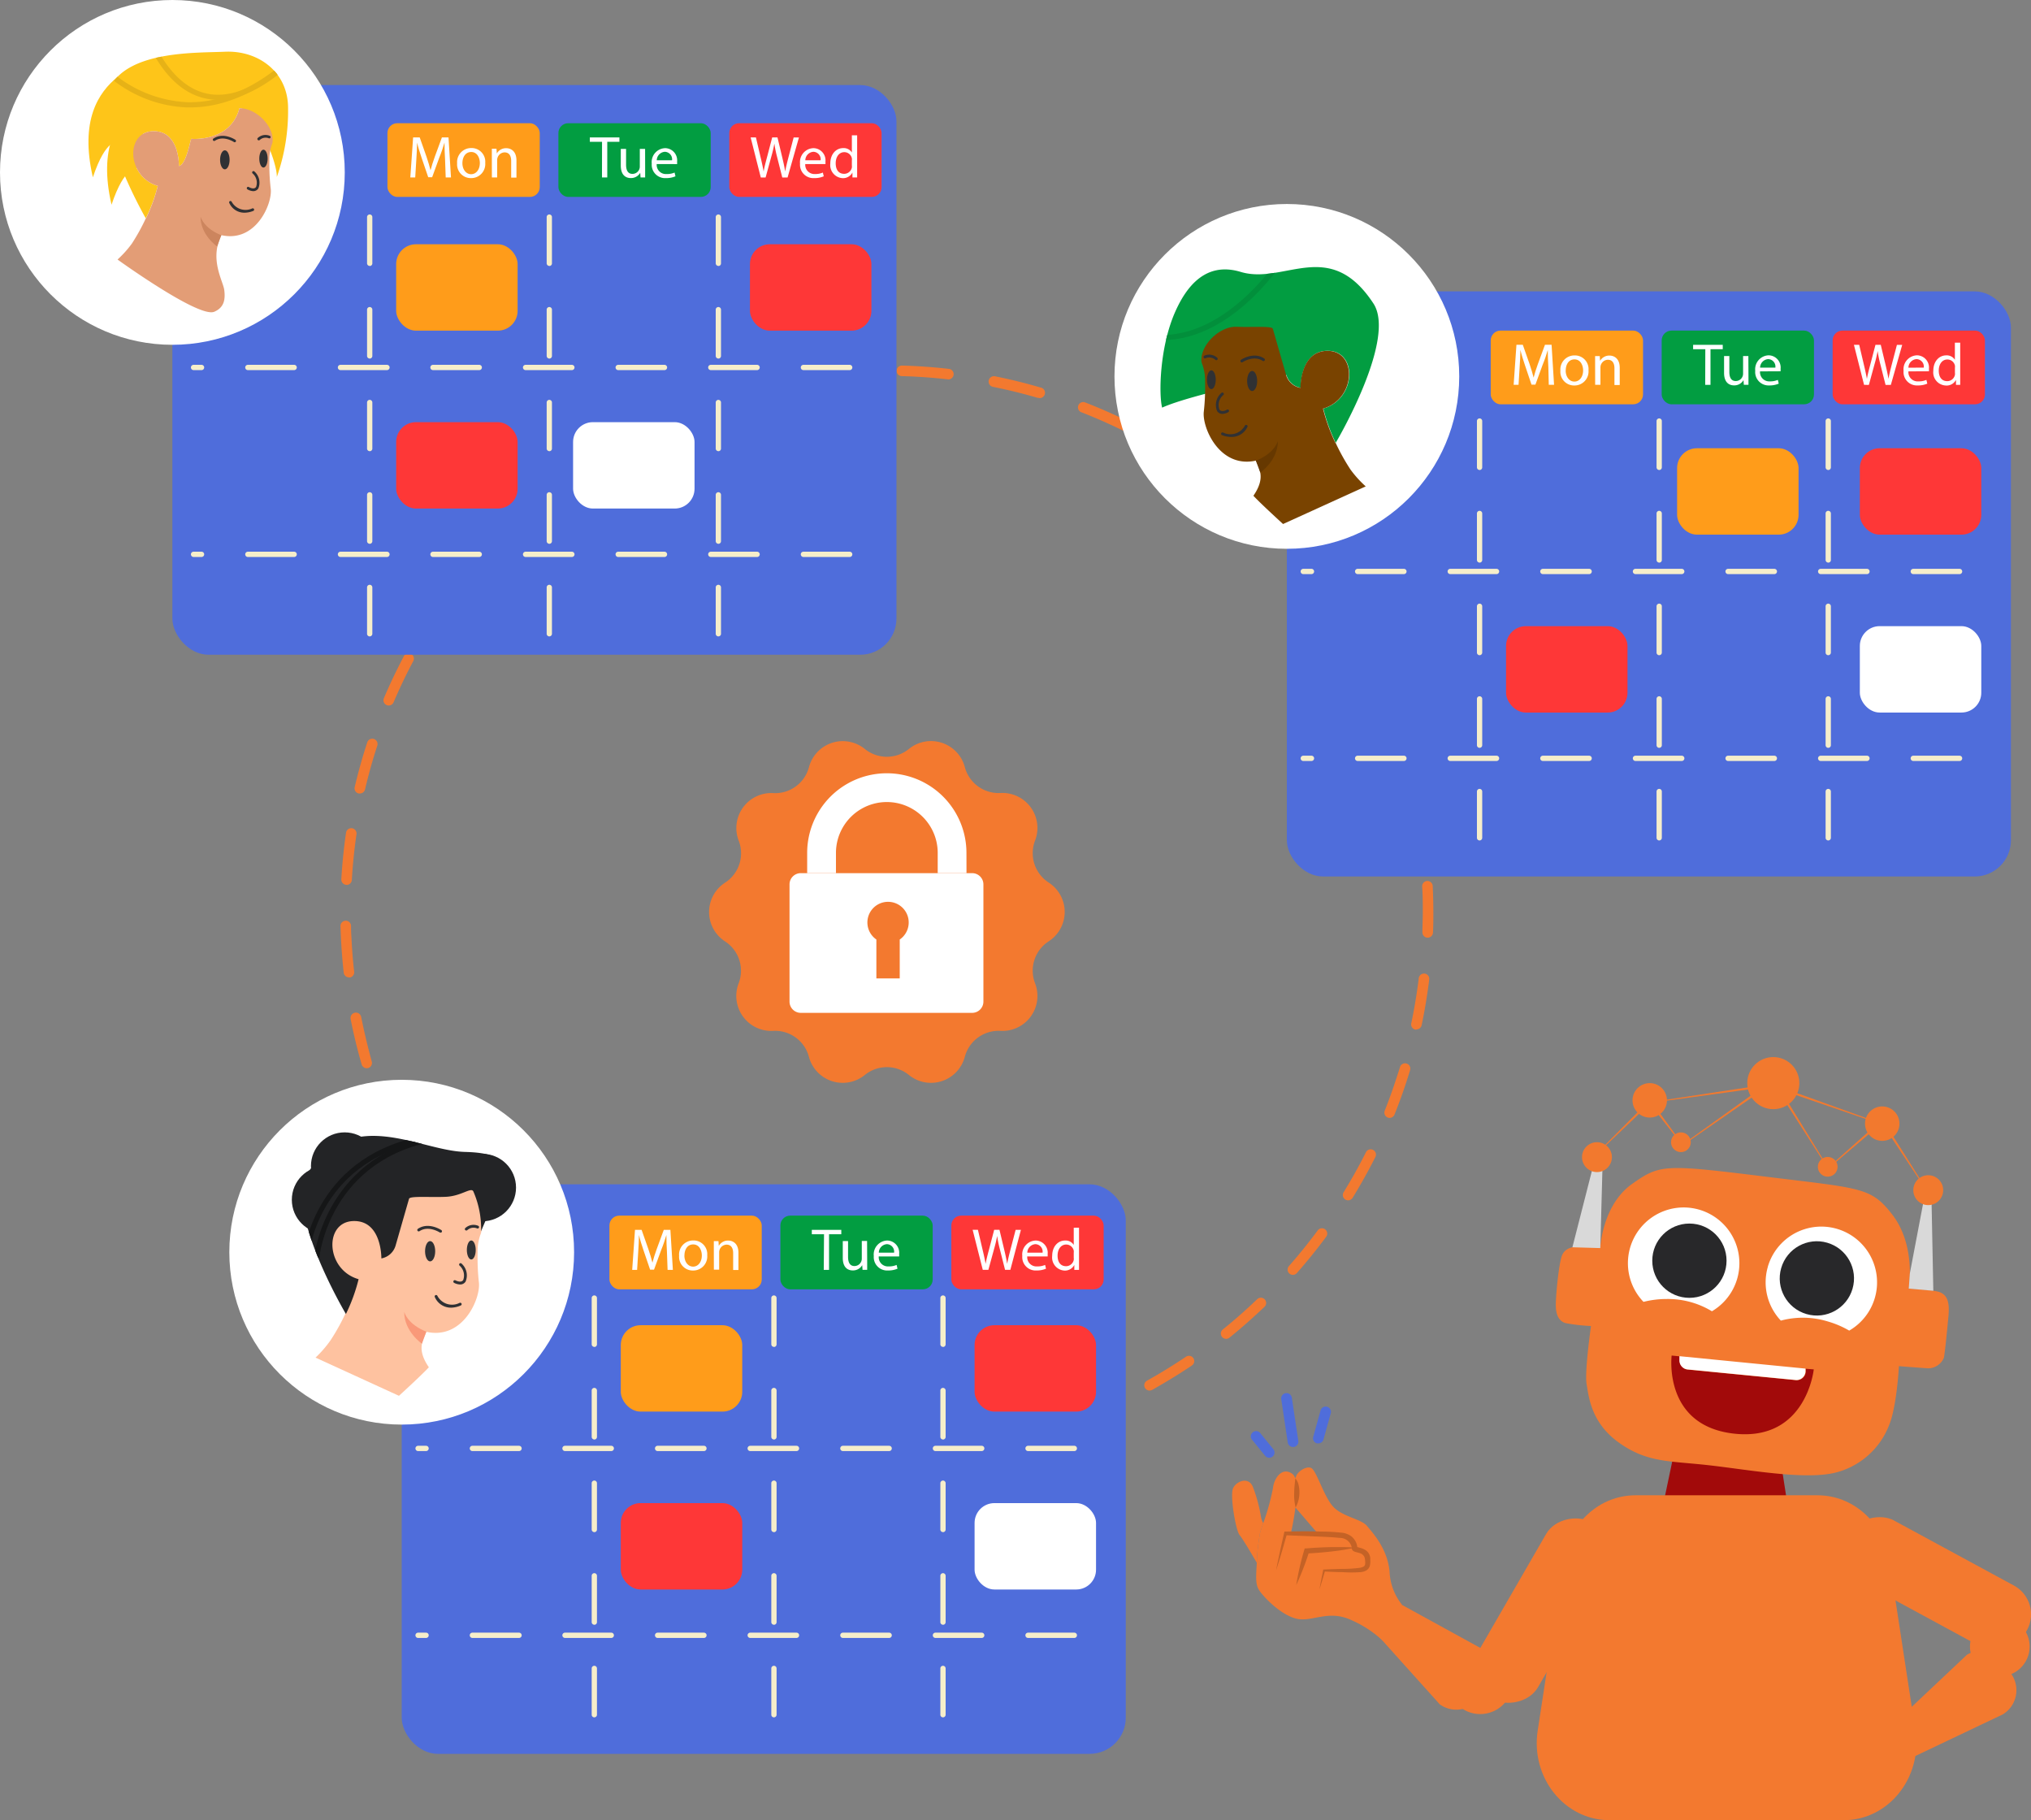 <svg xmlns="http://www.w3.org/2000/svg" xmlns:xlink="http://www.w3.org/1999/xlink" viewBox="0 0 384.45 344.51"><rect x="0" y="0" width="384.45" height="344.51" fill="#808080" stroke="none"/><defs><style>.cls-1{fill:none;}.cls-2{fill:#f3792f;}.cls-3{fill:#4f6ddb;}.cls-4{fill:#fff;}.cls-5{fill:#c46226;}.cls-6{fill:#ff9c1a;}.cls-7{fill:#029d41;}.cls-8{fill:#fe3737;}.cls-9{fill:#794300;}.cls-10{fill:#303134;}.cls-11{fill:#663800;}.cls-12{fill:#f6eeca;}.cls-13{fill:#232426;}.cls-14{fill:#fec519;}.cls-15{fill:#e39d76;}.cls-16{fill:#cc855e;}.cls-17{fill:#fec2a0;}.cls-18{fill:#f99979;}.cls-19{clip-path:url(#clip-path);}.cls-20{fill:#e6b217;}.cls-21{clip-path:url(#clip-path-2);}.cls-22{fill:#028f3b;}.cls-23{clip-path:url(#clip-path-3);}.cls-24{fill:#151617;}.cls-25{fill:#a20a0a;}.cls-26{fill:#d9d9d9;}.cls-27{fill:#f2792e;}.cls-28{fill:#28282a;}</style><clipPath id="clip-path" transform="translate(-22.75 -23.82)"><path class="cls-1" d="M65.31,33.61c-5.36.24-18-.22-21.68,6.59-3.58,6.56,6,23.69,6.7,24.92l0,.07A31.16,31.16,0,0,0,52.62,59c-5.84-1.69-6.18-10.11-1-10.34,4.94-.21,5,6,5,6.59v0c1.23-.21,2-4,2.31-5.16,0,0,7.41.74,9.14-5.77,2.91-.11,7.18,10,7.08,13a37.52,37.52,0,0,0,2.13-13C77.31,37.43,71.62,33.32,65.31,33.61Z"/></clipPath><clipPath id="clip-path-2" transform="translate(-22.75 -23.82)"><path class="cls-1" d="M275.61,107.6h0l0,.08a32.93,32.93,0,0,1-2.37-6.53c6.18-1.79,6.53-10.69,1.07-10.93-5.24-.23-5.35,6.41-5.35,7v0a3.44,3.44,0,0,1-2.71-2.44s-18,3.69-23.52,6.19c-.64-2.46-.51-11.44,2.5-18.19s7.19-9.06,12.36-7.5c8.3,2.51,16.82-6.71,25.15,6C287,87.85,276.45,106.17,275.61,107.6Z"/></clipPath><clipPath id="clip-path-3" transform="translate(-22.75 -23.82)"><path class="cls-1" d="M81,245.84c8.41-12.8,21-4.27,29.7-4,3.81.1,8.24.68,7.24,4.36-1.18,4.37-3.32,8.56-4.12,10.66a17.75,17.75,0,0,0-1.43-7.45c-.36-1.08-2.18.8-5.28.93s-6.82-.21-6.94.39l-2.53,8.81A3.46,3.46,0,0,1,94.94,262h0s.12-7.31-5.39-7.07-5.15,9.23,1.08,11a33.07,33.07,0,0,1-2.4,6.59S76.5,252.76,81,245.84Z"/></clipPath></defs><title>Schedules your 1-to-1 and group meetings_light_mode</title><g id="Слой_1" data-name="Слой 1"><path class="cls-2" d="M190.54,299.87H190a1,1,0,0,1,0-2h.53c1.63,0,3.29,0,4.94-.12q1.61-.08,3.21-.2a1,1,0,0,1,1.08.92,1,1,0,0,1-.92,1.08q-1.63.13-3.27.21C193.9,299.83,192.2,299.87,190.54,299.87Zm-9.28-.42h-.09c-2.93-.27-5.88-.66-8.77-1.17a1,1,0,1,1,.35-2c2.83.5,5.72.89,8.59,1.15a1,1,0,0,1-.09,2Zm26.19-1a1,1,0,0,1-.16-2c2.84-.47,5.7-1.07,8.49-1.78a1,1,0,1,1,.49,1.94c-2.84.72-5.76,1.33-8.66,1.81ZM164,296.39a1,1,0,0,1-.26,0c-2.83-.76-5.67-1.66-8.44-2.66a1,1,0,1,1,.68-1.88c2.71,1,5.5,1.86,8.28,2.61a1,1,0,0,1-.26,2Zm60.38-2.22a1,1,0,0,1-.33-1.94c2.72-.95,5.43-2,8.06-3.21a1,1,0,1,1,.82,1.82c-2.68,1.2-5.44,2.3-8.22,3.27A1,1,0,0,1,224.42,294.17Zm-76.83-3.75a1,1,0,0,1-.42-.09c-2.66-1.24-5.31-2.6-7.86-4.06a1,1,0,1,1,1-1.74c2.5,1.43,5.09,2.77,7.71,4a1,1,0,0,1-.42,1.91Zm92.8-3.41a1,1,0,0,1-.49-1.87c2.51-1.4,5-2.93,7.39-4.54a1,1,0,0,1,1.12,1.66c-2.44,1.64-5,3.2-7.54,4.63A1,1,0,0,1,240.38,287Zm-108-5.29a1,1,0,0,1-.57-.18c-2.42-1.67-4.79-3.47-7.05-5.34a1,1,0,0,1,1.27-1.54c2.22,1.83,4.55,3.59,6.92,5.23a1,1,0,0,1-.57,1.82Zm122.5-4.5a1,1,0,0,1-.63-1.78c2.25-1.81,4.44-3.74,6.51-5.73a1,1,0,0,1,1.38,1.45c-2.12,2-4.35,4-6.64,5.84A1,1,0,0,1,254.89,277.22Zm-136-6.65a1,1,0,0,1-.7-.29c-2.09-2.05-4.13-4.22-6-6.45a1,1,0,0,1,1.52-1.3c1.88,2.19,3.88,4.32,5.93,6.33a1,1,0,0,1-.7,1.71Zm148.63-5.46a1,1,0,0,1-.75-1.66c1.91-2.17,3.74-4.44,5.45-6.75a1,1,0,1,1,1.61,1.19c-1.74,2.36-3.61,4.67-5.56,6.88A1,1,0,0,1,267.52,265.11Zm-160-7.81a1,1,0,0,1-.81-.42c-1.72-2.38-3.36-4.87-4.86-7.38a1,1,0,1,1,1.71-1c1.48,2.47,3.08,4.91,4.77,7.24a1,1,0,0,1-.81,1.58ZM277.93,251a1,1,0,0,1-.85-1.52c1.51-2.46,2.94-5,4.23-7.58a1,1,0,0,1,1.79.9c-1.32,2.62-2.77,5.21-4.31,7.73A1,1,0,0,1,277.93,251ZM98.5,242.29a1,1,0,0,1-.9-.56c-1.29-2.64-2.48-5.37-3.53-8.1a1,1,0,1,1,1.87-.72c1,2.68,2.2,5.36,3.46,7.95a1,1,0,0,1-.9,1.44Zm187.3-6.89a1,1,0,0,1-.37-.07,1,1,0,0,1-.56-1.3c1.07-2.67,2-5.43,2.87-8.19a1,1,0,1,1,1.91.58c-.85,2.82-1.84,5.62-2.93,8.35A1,1,0,0,1,285.8,235.4ZM92.21,226a1,1,0,0,1-1-.72c-.82-2.82-1.52-5.71-2.09-8.59a1,1,0,1,1,2-.39c.56,2.82,1.25,5.66,2,8.43a1,1,0,0,1-.68,1.24A1,1,0,0,1,92.21,226Zm198.66-7.31-.21,0a1,1,0,0,1-.77-1.18c.59-2.82,1.07-5.7,1.42-8.55a1,1,0,0,1,1.11-.87,1,1,0,0,1,.87,1.11c-.36,2.91-.84,5.85-1.45,8.72A1,1,0,0,1,290.87,218.65ZM88.81,208.8a1,1,0,0,1-1-.89c-.24-2.17-.41-4.37-.52-6.54q-.05-1.15-.09-2.29a1,1,0,0,1,1-1,1,1,0,0,1,1,1q0,1.12.08,2.25c.1,2.13.27,4.28.51,6.41a1,1,0,0,1-.88,1.1ZM293,201.29h0a1,1,0,0,1-1-1c0-1.25.07-2.5.07-3.74,0-1.63,0-3.29-.12-4.94a1,1,0,0,1,2-.1c.08,1.68.12,3.37.12,5,0,1.26,0,2.54-.07,3.81A1,1,0,0,1,293,201.29Zm-204.65-10H88.3a1,1,0,0,1-.94-1.06c.17-2.94.47-5.9.89-8.8a1,1,0,0,1,1.13-.85,1,1,0,0,1,.85,1.13c-.41,2.84-.71,5.75-.88,8.63A1,1,0,0,1,88.36,191.31Zm204.31-3a1,1,0,0,1-1-.91c-.25-2.87-.63-5.76-1.13-8.6a1,1,0,0,1,2-.35c.51,2.89.89,5.84,1.15,8.77a1,1,0,0,1-.91,1.08ZM90.87,174l-.23,0a1,1,0,0,1-.75-1.2c.67-2.85,1.47-5.72,2.39-8.51a1,1,0,0,1,1.9.62c-.9,2.74-1.68,5.55-2.34,8.35A1,1,0,0,1,90.87,174Zm198.77-2.92a1,1,0,0,1-1-.74c-.74-2.78-1.6-5.57-2.58-8.28a1,1,0,0,1,1.88-.68c1,2.77,1.88,5.61,2.63,8.44a1,1,0,0,1-.71,1.22A1,1,0,0,1,289.64,171.07ZM96.32,157.35A1,1,0,0,1,95.4,156c1.15-2.71,2.43-5.39,3.81-8a1,1,0,1,1,1.77.94c-1.35,2.54-2.61,5.18-3.74,7.83A1,1,0,0,1,96.32,157.35Zm187.41-2.75a1,1,0,0,1-.91-.58c-1.21-2.62-2.54-5.21-4-7.71a1,1,0,0,1,1.74-1c1.45,2.55,2.81,5.2,4,7.87a1,1,0,0,1-.91,1.42Zm-179.2-12.71a1,1,0,0,1-.84-1.54c1.59-2.46,3.31-4.89,5.11-7.22a1,1,0,1,1,1.58,1.22c-1.76,2.28-3.45,4.66-5,7.08A1,1,0,0,1,104.53,141.89Zm170.54-2.49a1,1,0,0,1-.83-.43c-1.63-2.37-3.38-4.7-5.22-6.93a1,1,0,1,1,1.54-1.27c1.87,2.27,3.66,4.65,5.32,7.06a1,1,0,0,1-.82,1.57ZM115.24,128.05a1,1,0,0,1-.74-1.68c2-2.16,4.1-4.26,6.26-6.25a1,1,0,0,1,1.35,1.47c-2.12,1.94-4.19,4-6.14,6.13A1,1,0,0,1,115.24,128.05ZM264,125.88a1,1,0,0,1-.72-.3c-2-2.06-4.13-4.05-6.32-5.94a1,1,0,0,1,1.31-1.51c2.23,1.92,4.39,4,6.44,6.06a1,1,0,0,1-.72,1.7Zm-135.81-9.66a1,1,0,0,1-.61-1.79c2.32-1.79,4.75-3.5,7.23-5.09a1,1,0,0,1,1.08,1.68c-2.42,1.56-4.81,3.24-7.09,5A1,1,0,0,1,128.14,116.23Zm122.56-1.79a1,1,0,0,1-.59-.19c-2.34-1.69-4.77-3.3-7.23-4.79a1,1,0,0,1,1-1.71c2.51,1.51,5,3.15,7.38,4.88a1,1,0,0,1-.59,1.81Zm-107.84-7.67a1,1,0,0,1-.47-1.88c2.6-1.37,5.29-2.65,8-3.79a1,1,0,1,1,.78,1.84c-2.65,1.12-5.28,2.37-7.83,3.71A1,1,0,0,1,142.86,106.77Zm92.84-1.35a1,1,0,0,1-.44-.1c-2.59-1.27-5.26-2.45-7.94-3.49a1,1,0,0,1,.72-1.86c2.73,1.06,5.46,2.26,8.1,3.56a1,1,0,0,1-.44,1.9ZM159,100a1,1,0,0,1-.31-2c2.79-.91,5.66-1.7,8.52-2.36a1,1,0,0,1,.45,1.95c-2.81.65-5.62,1.43-8.36,2.31A1,1,0,0,1,159,100Zm60.41-.89a1,1,0,0,1-.28,0c-2.75-.81-5.58-1.5-8.42-2.07a1,1,0,0,1,.39-2c2.89.58,5.78,1.29,8.59,2.12a1,1,0,0,1-.28,2ZM176,96a1,1,0,0,1-.14-2c2.89-.41,5.85-.71,8.8-.88a1,1,0,0,1,.12,2c-2.89.17-5.79.46-8.63.86Zm26.21-.39h-.11c-2.86-.32-5.77-.53-8.65-.6a1,1,0,1,1,.05-2c2.94.08,5.91.29,8.82.62a1,1,0,0,1-.11,2Z" transform="translate(-22.75 -23.82)"/><rect class="cls-3" x="32.63" y="16.1" width="137.06" height="107.82" rx="6.85" ry="6.85"/><rect class="cls-3" x="243.59" y="55.15" width="137.06" height="110.74" rx="6.85" ry="6.85"/><rect class="cls-3" x="76.04" y="224.15" width="137.06" height="107.8" rx="6.85" ry="6.85"/><path class="cls-2" d="M194.8,165.57h0A6.62,6.62,0,0,1,205.38,169h0a6.62,6.62,0,0,0,6.76,4.91h0a6.62,6.62,0,0,1,6.54,9h0a6.62,6.62,0,0,0,2.58,7.95h0a6.62,6.62,0,0,1,0,11.12h0a6.62,6.62,0,0,0-2.58,7.95h0a6.62,6.62,0,0,1-6.54,9h0a6.62,6.62,0,0,0-6.76,4.91h0a6.62,6.62,0,0,1-10.58,3.44h0a6.62,6.62,0,0,0-8.35,0h0a6.62,6.62,0,0,1-10.58-3.44h0a6.62,6.62,0,0,0-6.76-4.91h0a6.62,6.62,0,0,1-6.54-9h0A6.62,6.62,0,0,0,160,202h0a6.62,6.62,0,0,1,0-11.12h0a6.62,6.62,0,0,0,2.58-7.95h0a6.62,6.62,0,0,1,6.54-9h0a6.62,6.62,0,0,0,6.76-4.91h0a6.62,6.62,0,0,1,10.58-3.44h0A6.62,6.62,0,0,0,194.8,165.57Z" transform="translate(-22.75 -23.82)"/><path class="cls-4" d="M205.7,189.08h-5.45v-3.83a9.63,9.63,0,0,0-19.26,0v3.83h-5.45v-3.83a15.07,15.07,0,0,1,30.15,0Z" transform="translate(-22.75 -23.82)"/><path class="cls-4" d="M206.77,189.08H174.33a2.13,2.13,0,0,0-2.13,2.13v22.18a2.13,2.13,0,0,0,2.13,2.13h32.44a2.13,2.13,0,0,0,2.13-2.13V191.21A2.13,2.13,0,0,0,206.77,189.08Zm-13.71,12.53V209h-4.42v-7.36a3.91,3.91,0,1,1,4.42,0Z" transform="translate(-22.75 -23.82)"/><path class="cls-2" d="M285.78,321.24c-.4-4.31-3.19-7.31-4.29-8.63s-4.68-1.71-6.44-3.69-3.14-6.88-4.13-7.27-2.53.72-2.81,1.54a1.75,1.75,0,0,1-.2.42,1.64,1.64,0,0,0-.57-.87c-2-1.37-3.47,1-3.63,2.76a45.3,45.3,0,0,1-1.84,6.62h0c-.25.76-.47,1.37-.58,1.69a40.09,40.09,0,0,0-.64,5.79h0c-.19,3.1-.22,4.18.48,5.25s3.82,4.47,6.88,5.3,6.14-1.84,10.71.38a20.93,20.93,0,0,1,5.76,3.81l3.68-6.77A10.74,10.74,0,0,1,285.78,321.24Zm-18.66-7.31s.53-2.28.84-4.79l4.12,4.79Z" transform="translate(-22.75 -23.82)"/><path class="cls-5" d="M268,309.14a9.55,9.55,0,0,1-.27-2.78c0-.91.11-1.76.22-2.74a3,3,0,0,1,.63,1.34,5.83,5.83,0,0,1,.14,1.43A5.93,5.93,0,0,1,268,309.14Z" transform="translate(-22.75 -23.82)"/><path class="cls-5" d="M264.31,321c.22-1.19.48-2.36.73-3.54s.52-2.35.79-3.53l.05-.23h.25c2.3-.06,4.61-.08,6.92,0,1.16,0,2.3.07,3.48.19a3.87,3.87,0,0,1,1.85.59,3,3,0,0,1,1.19,1.64,2.73,2.73,0,0,1,.1.52v.15c0-.05,0-.17-.06-.19s0,0,0,0c.18.07.5.14.79.23a3.29,3.29,0,0,1,.91.43,1.93,1.93,0,0,1,.68.87,2.21,2.21,0,0,1,.14.53c0,.17,0,.3,0,.46a3.21,3.21,0,0,1-.07,1,1.46,1.46,0,0,1-.7.94,2.65,2.65,0,0,1-1,.31,24,24,0,0,1-3.51,0c-1.16,0-2.31-.06-3.46-.12l.19-.14c-.35,1.18-.69,2.36-1.07,3.53.21-1.21.46-2.42.7-3.62l0-.14h.16c1.15-.06,2.29-.09,3.44-.12a24,24,0,0,0,3.38-.21,2.13,2.13,0,0,0,.67-.23.58.58,0,0,0,.29-.42,2.41,2.41,0,0,0,0-.72,2.18,2.18,0,0,0-.14-.7,1.45,1.45,0,0,0-1-.74c-.26-.08-.51-.12-.87-.25a.93.93,0,0,1-.38-.27.74.74,0,0,1-.14-.39v-.07a1.79,1.79,0,0,0-.07-.33,2.28,2.28,0,0,0-2.21-1.53c-1.11-.13-2.26-.17-3.4-.23l-6.88-.28.3-.23c-.34,1.16-.66,2.32-1,3.46S264.7,319.83,264.31,321Z" transform="translate(-22.75 -23.82)"/><path class="cls-5" d="M268.11,323.83a52.71,52.71,0,0,1,1.52-6.64l.09-.31.34,0c1.51-.13,3-.2,4.55-.24.76,0,1.52,0,2.28,0s1.52,0,2.29.12c-.75.17-1.5.29-2.25.42s-1.51.21-2.26.3c-1.51.16-3,.3-4.54.36l.43-.34A52.72,52.72,0,0,1,268.11,323.83Z" transform="translate(-22.75 -23.82)"/><path class="cls-2" d="M261.87,312.12h0c-.25.76-.47,1.37-.58,1.69a40.09,40.09,0,0,0-.64,5.79c-1.12-1.93-2.76-4.67-3.26-5.25-.71-.83-1.85-7.45-1.24-8.83s2.92-2.26,3.74-.33a28.68,28.68,0,0,1,1.56,5.75A3.71,3.71,0,0,0,261.87,312.12Z" transform="translate(-22.75 -23.82)"/></g><g id="Слой_2" data-name="Слой 2"><rect class="cls-6" x="73.34" y="23.32" width="28.83" height="13.95" rx="1.86" ry="1.86"/><path class="cls-4" d="M107,54.08c-.06-1.06-.12-2.33-.11-3.27h0c-.26.89-.57,1.83-1,2.88l-1.34,3.68h-.74l-1.23-3.61c-.36-1.07-.66-2-.88-2.95h0c0,.95-.08,2.22-.15,3.35l-.2,3.25h-.93l.53-7.58h1.25l1.29,3.67c.31.93.57,1.77.76,2.55h0c.19-.76.46-1.6.8-2.55l1.35-3.67h1.25l.47,7.58h-1Z" transform="translate(-22.75 -23.82)"/><path class="cls-4" d="M114.6,54.64a2.66,2.66,0,0,1-2.71,2.89,2.59,2.59,0,0,1-2.61-2.8,2.66,2.66,0,0,1,2.7-2.89A2.58,2.58,0,0,1,114.6,54.64Zm-4.32.06c0,1.19.69,2.09,1.65,2.09s1.65-.89,1.65-2.11c0-.92-.46-2.09-1.63-2.09S110.28,53.67,110.28,54.7Z" transform="translate(-22.75 -23.82)"/><path class="cls-4" d="M115.85,53.44c0-.56,0-1,0-1.47h.88l.06.9h0a2,2,0,0,1,1.8-1c.75,0,1.92.45,1.92,2.32v3.25h-1V54.27c0-.88-.33-1.61-1.26-1.61a1.45,1.45,0,0,0-1.39,1.47v3.27h-1Z" transform="translate(-22.75 -23.82)"/><rect class="cls-7" x="105.7" y="23.32" width="28.83" height="13.95" rx="1.86" ry="1.86"/><path class="cls-4" d="M136.71,50.66h-2.31v-.83H140v.83H137.7v6.75h-1Z" transform="translate(-22.75 -23.82)"/><path class="cls-4" d="M144.87,55.93c0,.56,0,1.06,0,1.48H144l-.06-.89h0a2,2,0,0,1-1.8,1c-.85,0-1.88-.47-1.88-2.38V52h1v3c0,1,.32,1.73,1.21,1.73a1.39,1.39,0,0,0,1.39-1.41V52h1Z" transform="translate(-22.75 -23.82)"/><path class="cls-4" d="M147.06,54.87a1.74,1.74,0,0,0,1.87,1.89,3.58,3.58,0,0,0,1.51-.28l.17.71a4.41,4.41,0,0,1-1.81.34,2.53,2.53,0,0,1-2.68-2.74,2.64,2.64,0,0,1,2.55-2.93,2.31,2.31,0,0,1,2.25,2.56,3.6,3.6,0,0,1,0,.46Zm2.9-.71a1.41,1.41,0,0,0-1.37-1.61,1.64,1.64,0,0,0-1.52,1.61Z" transform="translate(-22.75 -23.82)"/><rect class="cls-8" x="138.05" y="23.32" width="28.83" height="13.95" rx="1.86" ry="1.86"/><path class="cls-4" d="M166.76,57.41l-1.92-7.58h1l.9,3.83c.23.95.43,1.89.56,2.62h0c.12-.75.36-1.65.62-2.63l1-3.82h1l.92,3.85c.21.9.42,1.8.53,2.6h0c.16-.83.37-1.68.61-2.62l1-3.82h1l-2.15,7.58h-1l-1-3.95a22.86,22.86,0,0,1-.5-2.47h0a23.65,23.65,0,0,1-.58,2.47l-1.08,3.95Z" transform="translate(-22.75 -23.82)"/><path class="cls-4" d="M175.18,54.87A1.74,1.74,0,0,0,177,56.76a3.58,3.58,0,0,0,1.51-.28l.17.71a4.41,4.41,0,0,1-1.81.34,2.53,2.53,0,0,1-2.68-2.74,2.64,2.64,0,0,1,2.55-2.93A2.31,2.31,0,0,1,179,54.41a3.6,3.6,0,0,1,0,.46Zm2.9-.71a1.41,1.41,0,0,0-1.37-1.61,1.64,1.64,0,0,0-1.52,1.61Z" transform="translate(-22.75 -23.82)"/><path class="cls-4" d="M185,49.43V56c0,.48,0,1,0,1.41h-.89l0-.94h0a2,2,0,0,1-1.86,1.07,2.48,2.48,0,0,1-2.33-2.77c0-1.81,1.11-2.92,2.44-2.92a1.82,1.82,0,0,1,1.64.83h0V49.43Zm-1,4.76a1.77,1.77,0,0,0,0-.42,1.46,1.46,0,0,0-1.43-1.15c-1,0-1.63.9-1.63,2.1s.54,2,1.61,2a1.49,1.49,0,0,0,1.45-1.18,1.74,1.74,0,0,0,0-.43Z" transform="translate(-22.75 -23.82)"/><rect class="cls-6" x="282.18" y="62.57" width="28.83" height="13.95" rx="1.86" ry="1.86"/><path class="cls-4" d="M315.84,93.33c-.06-1.06-.12-2.33-.11-3.27h0c-.26.89-.57,1.83-1,2.88l-1.34,3.68h-.74L311.43,93c-.36-1.07-.66-2-.88-2.95h0c0,.95-.08,2.22-.15,3.35l-.2,3.25h-.93l.53-7.58H311l1.29,3.67c.31.93.57,1.77.76,2.55h0c.19-.76.46-1.6.8-2.55l1.35-3.67h1.25l.47,7.58h-1Z" transform="translate(-22.75 -23.82)"/><path class="cls-4" d="M323.44,93.89a2.66,2.66,0,0,1-2.71,2.89,2.59,2.59,0,0,1-2.61-2.8,2.66,2.66,0,0,1,2.7-2.89A2.58,2.58,0,0,1,323.44,93.89Zm-4.32.06c0,1.19.69,2.09,1.65,2.09s1.65-.89,1.65-2.11c0-.92-.46-2.09-1.63-2.09S319.13,92.91,319.13,93.95Z" transform="translate(-22.75 -23.82)"/><path class="cls-4" d="M324.69,92.69c0-.56,0-1,0-1.47h.88l.06.9h0a2,2,0,0,1,1.8-1c.75,0,1.92.45,1.92,2.32v3.25h-1V93.52c0-.88-.33-1.61-1.26-1.61a1.45,1.45,0,0,0-1.39,1.47v3.27h-1Z" transform="translate(-22.75 -23.82)"/><rect class="cls-7" x="314.54" y="62.57" width="28.83" height="13.95" rx="1.86" ry="1.86"/><path class="cls-4" d="M345.55,89.91h-2.31v-.83h5.61v.83h-2.32v6.75h-1Z" transform="translate(-22.75 -23.82)"/><path class="cls-4" d="M353.72,95.17c0,.56,0,1.06,0,1.48h-.88l-.06-.89h0a2,2,0,0,1-1.8,1c-.85,0-1.88-.47-1.88-2.38V91.21h1v3c0,1,.32,1.73,1.21,1.73a1.39,1.39,0,0,0,1.39-1.41V91.21h1Z" transform="translate(-22.75 -23.82)"/><path class="cls-4" d="M355.91,94.11A1.74,1.74,0,0,0,357.77,96a3.58,3.58,0,0,0,1.51-.28l.17.71a4.41,4.41,0,0,1-1.81.34A2.53,2.53,0,0,1,355,94a2.64,2.64,0,0,1,2.55-2.93,2.31,2.31,0,0,1,2.25,2.56,3.6,3.6,0,0,1,0,.46Zm2.9-.71a1.41,1.41,0,0,0-1.37-1.61,1.64,1.64,0,0,0-1.52,1.61Z" transform="translate(-22.75 -23.82)"/><rect class="cls-8" x="346.9" y="62.57" width="28.83" height="13.95" rx="1.86" ry="1.86"/><path class="cls-4" d="M375.6,96.66l-1.92-7.58h1l.9,3.83c.23.95.43,1.89.56,2.62h0c.12-.75.36-1.65.62-2.63l1-3.82h1l.92,3.85c.21.9.42,1.8.53,2.6h0c.16-.83.37-1.68.61-2.62l1-3.82h1l-2.15,7.58h-1l-1-3.95a22.86,22.86,0,0,1-.5-2.47h0a23.65,23.65,0,0,1-.58,2.47l-1.08,3.95Z" transform="translate(-22.75 -23.82)"/><path class="cls-4" d="M384,94.11A1.74,1.74,0,0,0,385.89,96a3.58,3.58,0,0,0,1.51-.28l.17.71a4.41,4.41,0,0,1-1.81.34A2.53,2.53,0,0,1,383.08,94a2.64,2.64,0,0,1,2.55-2.93,2.31,2.31,0,0,1,2.25,2.56,3.6,3.6,0,0,1,0,.46Zm2.9-.71a1.41,1.41,0,0,0-1.37-1.61A1.64,1.64,0,0,0,384,93.41Z" transform="translate(-22.75 -23.82)"/><path class="cls-4" d="M393.8,88.67v6.58c0,.48,0,1,0,1.41H393l0-.94h0A2,2,0,0,1,391,96.78,2.48,2.48,0,0,1,388.71,94c0-1.81,1.11-2.92,2.44-2.92a1.82,1.82,0,0,1,1.64.83h0V88.67Zm-1,4.76a1.77,1.77,0,0,0,0-.42,1.46,1.46,0,0,0-1.43-1.15c-1,0-1.63.9-1.63,2.1s.54,2,1.61,2a1.49,1.49,0,0,0,1.45-1.18,1.74,1.74,0,0,0,0-.43Z" transform="translate(-22.75 -23.82)"/><rect class="cls-6" x="115.36" y="230.08" width="28.83" height="13.95" rx="1.86" ry="1.86"/><path class="cls-4" d="M149,260.84c-.06-1.06-.12-2.33-.11-3.27h0c-.26.89-.57,1.83-1,2.88l-1.34,3.68h-.74l-1.23-3.61c-.36-1.07-.66-2-.88-2.95h0c0,.95-.08,2.22-.15,3.35l-.2,3.25h-.93l.53-7.58h1.25l1.29,3.67c.31.93.57,1.77.76,2.55h0c.19-.76.46-1.6.8-2.55l1.35-3.67h1.25l.47,7.58h-1Z" transform="translate(-22.75 -23.82)"/><path class="cls-4" d="M156.62,261.4a2.66,2.66,0,0,1-2.71,2.89,2.59,2.59,0,0,1-2.61-2.8,2.66,2.66,0,0,1,2.7-2.89A2.58,2.58,0,0,1,156.62,261.4Zm-4.32.06c0,1.19.69,2.09,1.65,2.09s1.65-.89,1.65-2.11c0-.92-.46-2.09-1.63-2.09S152.31,260.42,152.31,261.45Z" transform="translate(-22.75 -23.82)"/><path class="cls-4" d="M157.87,260.19c0-.56,0-1,0-1.47h.88l.06.9h0a2,2,0,0,1,1.8-1c.75,0,1.92.45,1.92,2.32v3.25h-1V261c0-.88-.33-1.61-1.26-1.61a1.45,1.45,0,0,0-1.39,1.47v3.27h-1Z" transform="translate(-22.75 -23.82)"/><rect class="cls-7" x="147.72" y="230.08" width="28.83" height="13.95" rx="1.86" ry="1.86"/><path class="cls-4" d="M178.73,257.42h-2.31v-.83H182v.83h-2.32v6.75h-1Z" transform="translate(-22.75 -23.82)"/><path class="cls-4" d="M186.9,262.68c0,.56,0,1.06,0,1.48h-.88l-.06-.89h0a2,2,0,0,1-1.8,1c-.85,0-1.88-.47-1.88-2.38v-3.18h1v3c0,1,.32,1.73,1.21,1.73a1.39,1.39,0,0,0,1.39-1.41v-3.34h1Z" transform="translate(-22.75 -23.82)"/><path class="cls-4" d="M189.09,261.62a1.74,1.74,0,0,0,1.87,1.89,3.58,3.58,0,0,0,1.51-.28l.17.71a4.41,4.41,0,0,1-1.81.34,2.53,2.53,0,0,1-2.68-2.74,2.64,2.64,0,0,1,2.55-2.93,2.31,2.31,0,0,1,2.25,2.56,3.6,3.6,0,0,1,0,.46Zm2.9-.71a1.41,1.41,0,0,0-1.37-1.61,1.64,1.64,0,0,0-1.52,1.61Z" transform="translate(-22.75 -23.82)"/><rect class="cls-8" x="180.08" y="230.08" width="28.83" height="13.95" rx="1.86" ry="1.86"/><path class="cls-4" d="M208.78,264.16l-1.92-7.58h1l.9,3.83c.23.95.43,1.89.56,2.62h0c.12-.75.36-1.65.62-2.63l1-3.82h1l.92,3.85c.21.9.42,1.8.53,2.6h0c.16-.83.37-1.68.61-2.62l1-3.82h1L214,264.16h-1l-1-3.95a22.86,22.86,0,0,1-.5-2.47h0a23.65,23.65,0,0,1-.58,2.47l-1.08,3.95Z" transform="translate(-22.75 -23.82)"/><path class="cls-4" d="M217.2,261.62a1.74,1.74,0,0,0,1.87,1.89,3.58,3.58,0,0,0,1.51-.28l.17.71a4.41,4.41,0,0,1-1.81.34,2.53,2.53,0,0,1-2.68-2.74,2.64,2.64,0,0,1,2.55-2.93,2.31,2.31,0,0,1,2.25,2.56,3.6,3.6,0,0,1,0,.46Zm2.9-.71a1.41,1.41,0,0,0-1.37-1.61,1.64,1.64,0,0,0-1.52,1.61Z" transform="translate(-22.75 -23.82)"/><path class="cls-4" d="M227,256.18v6.58c0,.48,0,1,0,1.41h-.89l0-.94h0a2,2,0,0,1-1.86,1.07,2.48,2.48,0,0,1-2.33-2.77c0-1.81,1.11-2.92,2.44-2.92a1.82,1.82,0,0,1,1.64.83h0v-3.25Zm-1,4.76a1.77,1.77,0,0,0,0-.42,1.46,1.46,0,0,0-1.43-1.15c-1,0-1.63.9-1.63,2.1s.54,2,1.61,2a1.49,1.49,0,0,0,1.45-1.18,1.74,1.74,0,0,0,0-.43Z" transform="translate(-22.75 -23.82)"/><circle class="cls-4" cx="76.04" cy="237" r="32.63"/><circle class="cls-4" cx="243.59" cy="71.24" r="32.63"/><path class="cls-7" d="M275.61,107.6h0l0,.08a32.93,32.93,0,0,1-2.37-6.53c6.18-1.79,6.53-10.69,1.07-10.93-5.24-.23-5.35,6.41-5.35,7v0a3.44,3.44,0,0,1-2.71-2.44s-18,3.69-23.52,6.19c-.64-2.46-.51-11.44,2.5-18.19s7.19-9.06,12.36-7.5c8.3,2.51,16.82-6.71,25.15,6C287,87.85,276.45,106.17,275.61,107.6Z" transform="translate(-22.75 -23.82)"/><path class="cls-9" d="M281.27,115.88,265.62,123s-4.19-3.81-5.61-5.35c2.37-3.45,1.06-5.12.47-6.65-6.89,1.53-10.22-6.3-9.86-9.27a41.59,41.59,0,0,0,.24-5.58,9.17,9.17,0,0,0-.6-3.57,3.24,3.24,0,0,1-.1-.44h0c-.13-3.2,3.57-6.59,6.65-6.47s6.76-.2,6.88.39l2.51,8.73a3.44,3.44,0,0,0,2.71,2.44v0c0-.56.11-7.2,5.35-7,5.46.24,5.11,9.14-1.07,10.93a32.93,32.93,0,0,0,2.37,6.53l0-.08a39.84,39.84,0,0,0,2.81,5.06A20.61,20.61,0,0,0,281.27,115.88Z" transform="translate(-22.75 -23.82)"/><ellipse class="cls-10" cx="237.02" cy="72.11" rx="0.95" ry="1.9"/><ellipse class="cls-10" cx="229.3" cy="71.87" rx="0.83" ry="1.78"/><path class="cls-10" d="M254.14,102.16a1.19,1.19,0,0,1-1-.53,3,3,0,0,1,.78-3.41.27.27,0,1,1,.36.39,2.47,2.47,0,0,0-.7,2.72c.32.47,1,.29,1.47,0a.27.27,0,0,1,.23.48A2.61,2.61,0,0,1,254.14,102.16Z" transform="translate(-22.75 -23.82)"/><path class="cls-11" d="M260.48,111s3.21-1.07,4.16-3.68c0,3.68-3.33,5.94-3.33,5.94Z" transform="translate(-22.75 -23.82)"/><path class="cls-10" d="M255.82,106.52a4.79,4.79,0,0,1-1.81-.37.27.27,0,0,1,.23-.48,3.12,3.12,0,0,0,4.18-1.33.27.27,0,0,1,.47.25A3.29,3.29,0,0,1,255.82,106.52Z" transform="translate(-22.75 -23.82)"/><path class="cls-10" d="M257.81,92.41a.27.27,0,0,1-.15-.49c.1-.07,2.4-1.58,4.4-.25a.27.27,0,1,1-.3.45c-1.69-1.13-3.78.23-3.8.25A.27.27,0,0,1,257.81,92.41Z" transform="translate(-22.75 -23.82)"/><path class="cls-10" d="M253,92a.27.27,0,0,1-.2-.09,1.75,1.75,0,0,0-1.84-.29.27.27,0,1,1-.16-.51,2.24,2.24,0,0,1,2.39.45.27.27,0,0,1-.2.44Z" transform="translate(-22.75 -23.82)"/><path class="cls-12" d="M126.73,144.27a.5.5,0,0,1-.5-.5V135a.5.5,0,0,1,1,0v8.76A.5.5,0,0,1,126.73,144.27Zm0-17.53a.5.5,0,0,1-.5-.5v-8.76a.5.5,0,0,1,1,0v8.76A.5.5,0,0,1,126.73,126.75Zm0-17.53a.5.5,0,0,1-.5-.5V100a.5.5,0,0,1,1,0v8.76A.5.5,0,0,1,126.73,109.22Zm0-17.53a.5.5,0,0,1-.5-.5V82.43a.5.5,0,0,1,1,0v8.76A.5.5,0,0,1,126.73,91.69Zm0-17.53a.5.5,0,0,1-.5-.5V64.91a.5.5,0,0,1,1,0v8.76A.5.5,0,0,1,126.73,74.17Z" transform="translate(-22.75 -23.82)"/><path class="cls-12" d="M92.73,144.27a.5.5,0,0,1-.5-.5V135a.5.5,0,0,1,1,0v8.76A.5.5,0,0,1,92.73,144.27Zm0-17.53a.5.5,0,0,1-.5-.5v-8.76a.5.5,0,0,1,1,0v8.76A.5.5,0,0,1,92.73,126.75Zm0-17.53a.5.5,0,0,1-.5-.5V100a.5.5,0,0,1,1,0v8.76A.5.5,0,0,1,92.73,109.22Zm0-17.53a.5.5,0,0,1-.5-.5V82.43a.5.5,0,0,1,1,0v8.76A.5.5,0,0,1,92.73,91.69Zm0-17.53a.5.5,0,0,1-.5-.5V64.91a.5.5,0,0,1,1,0v8.76A.5.5,0,0,1,92.73,74.17Z" transform="translate(-22.75 -23.82)"/><path class="cls-12" d="M158.73,144.27a.5.5,0,0,1-.5-.5V135a.5.5,0,0,1,1,0v8.76A.5.5,0,0,1,158.73,144.27Zm0-17.53a.5.5,0,0,1-.5-.5v-8.76a.5.5,0,1,1,1,0v8.76A.5.5,0,0,1,158.73,126.75Zm0-17.53a.5.5,0,0,1-.5-.5V100a.5.5,0,0,1,1,0v8.76A.5.5,0,0,1,158.73,109.22Zm0-17.53a.5.5,0,0,1-.5-.5V82.43a.5.5,0,0,1,1,0v8.76A.5.5,0,0,1,158.73,91.69Zm0-17.53a.5.5,0,0,1-.5-.5V64.91a.5.5,0,0,1,1,0v8.76A.5.5,0,0,1,158.73,74.17Z" transform="translate(-22.75 -23.82)"/><path class="cls-12" d="M183.59,93.87h-8.76a.5.5,0,0,1,0-1h8.76a.5.5,0,0,1,0,1Zm-17.53,0H157.3a.5.5,0,0,1,0-1h8.76a.5.5,0,0,1,0,1Zm-17.53,0h-8.76a.5.5,0,0,1,0-1h8.76a.5.5,0,0,1,0,1Zm-17.53,0h-8.76a.5.5,0,1,1,0-1H131a.5.5,0,0,1,0,1Zm-17.53,0h-8.76a.5.5,0,0,1,0-1h8.76a.5.5,0,1,1,0,1ZM96,93.87H87.2a.5.5,0,0,1,0-1H96a.5.5,0,0,1,0,1Zm-17.53,0H69.67a.5.5,0,0,1,0-1h8.76a.5.5,0,0,1,0,1Zm-17.53,0H59.39a.5.5,0,1,1,0-1h1.51a.5.5,0,0,1,0,1Z" transform="translate(-22.75 -23.82)"/><path class="cls-12" d="M183.59,129.24h-8.76a.5.5,0,0,1,0-1h8.76a.5.5,0,0,1,0,1Zm-17.53,0H157.3a.5.5,0,0,1,0-1h8.76a.5.5,0,0,1,0,1Zm-17.53,0h-8.76a.5.5,0,0,1,0-1h8.76a.5.5,0,0,1,0,1Zm-17.53,0h-8.76a.5.5,0,1,1,0-1H131a.5.5,0,0,1,0,1Zm-17.53,0h-8.76a.5.5,0,0,1,0-1h8.76a.5.5,0,1,1,0,1Zm-17.53,0H87.2a.5.5,0,0,1,0-1H96a.5.5,0,0,1,0,1Zm-17.53,0H69.67a.5.5,0,0,1,0-1h8.76a.5.5,0,0,1,0,1Zm-17.53,0H59.39a.5.5,0,1,1,0-1h1.51a.5.5,0,0,1,0,1Z" transform="translate(-22.75 -23.82)"/><circle class="cls-4" cx="32.63" cy="32.63" r="32.63"/><rect class="cls-6" x="74.99" y="46.23" width="22.99" height="16.35" rx="3.75" ry="3.75"/><rect class="cls-4" x="108.48" y="79.9" width="22.99" height="16.35" rx="3.75" ry="3.75"/><rect class="cls-8" x="74.99" y="79.9" width="22.99" height="16.35" rx="3.75" ry="3.75"/><rect class="cls-8" x="141.96" y="46.23" width="22.99" height="16.35" rx="3.75" ry="3.75"/><path class="cls-12" d="M336.82,182.89a.5.5,0,0,1-.5-.5v-8.76a.5.5,0,0,1,1,0v8.76A.5.5,0,0,1,336.82,182.89Zm0-17.53a.5.5,0,0,1-.5-.5V156.1a.5.5,0,0,1,1,0v8.76A.5.5,0,0,1,336.82,165.36Zm0-17.53a.5.5,0,0,1-.5-.5v-8.76a.5.5,0,1,1,1,0v8.76A.5.5,0,0,1,336.82,147.83Zm0-17.53a.5.5,0,0,1-.5-.5V121a.5.5,0,0,1,1,0v8.76A.5.5,0,0,1,336.82,130.31Zm0-17.53a.5.5,0,0,1-.5-.5v-8.76a.5.5,0,0,1,1,0v8.76A.5.5,0,0,1,336.82,112.78Z" transform="translate(-22.75 -23.82)"/><path class="cls-12" d="M302.82,182.89a.5.5,0,0,1-.5-.5v-8.76a.5.5,0,0,1,1,0v8.76A.5.5,0,0,1,302.82,182.89Zm0-17.53a.5.5,0,0,1-.5-.5V156.1a.5.5,0,0,1,1,0v8.76A.5.5,0,0,1,302.82,165.36Zm0-17.53a.5.5,0,0,1-.5-.5v-8.76a.5.5,0,1,1,1,0v8.76A.5.5,0,0,1,302.82,147.83Zm0-17.53a.5.5,0,0,1-.5-.5V121a.5.5,0,0,1,1,0v8.76A.5.5,0,0,1,302.82,130.31Zm0-17.53a.5.5,0,0,1-.5-.5v-8.76a.5.5,0,0,1,1,0v8.76A.5.5,0,0,1,302.82,112.78Z" transform="translate(-22.75 -23.82)"/><path class="cls-12" d="M368.82,182.89a.5.5,0,0,1-.5-.5v-8.76a.5.5,0,0,1,1,0v8.76A.5.5,0,0,1,368.82,182.89Zm0-17.53a.5.5,0,0,1-.5-.5V156.1a.5.5,0,0,1,1,0v8.76A.5.5,0,0,1,368.82,165.36Zm0-17.53a.5.5,0,0,1-.5-.5v-8.76a.5.5,0,1,1,1,0v8.76A.5.5,0,0,1,368.82,147.83Zm0-17.53a.5.5,0,0,1-.5-.5V121a.5.5,0,0,1,1,0v8.76A.5.5,0,0,1,368.82,130.31Zm0-17.53a.5.5,0,0,1-.5-.5v-8.76a.5.5,0,0,1,1,0v8.76A.5.5,0,0,1,368.82,112.78Z" transform="translate(-22.75 -23.82)"/><path class="cls-12" d="M393.68,132.48h-8.76a.5.5,0,0,1,0-1h8.76a.5.5,0,0,1,0,1Zm-17.53,0h-8.76a.5.5,0,0,1,0-1h8.76a.5.5,0,0,1,0,1Zm-17.53,0h-8.76a.5.5,0,0,1,0-1h8.76a.5.5,0,0,1,0,1Zm-17.53,0h-8.76a.5.5,0,0,1,0-1h8.76a.5.5,0,0,1,0,1Zm-17.53,0h-8.76a.5.5,0,0,1,0-1h8.76a.5.5,0,0,1,0,1Zm-17.53,0h-8.76a.5.5,0,0,1,0-1h8.76a.5.5,0,0,1,0,1Zm-17.53,0h-8.76a.5.5,0,0,1,0-1h8.76a.5.5,0,0,1,0,1Zm-17.53,0h-1.52a.5.5,0,0,1,0-1H271a.5.5,0,0,1,0,1Z" transform="translate(-22.75 -23.82)"/><path class="cls-12" d="M393.68,167.85h-8.76a.5.5,0,0,1,0-1h8.76a.5.5,0,0,1,0,1Zm-17.53,0h-8.76a.5.5,0,0,1,0-1h8.76a.5.5,0,0,1,0,1Zm-17.53,0h-8.76a.5.5,0,0,1,0-1h8.76a.5.5,0,0,1,0,1Zm-17.53,0h-8.76a.5.5,0,0,1,0-1h8.76a.5.5,0,0,1,0,1Zm-17.53,0h-8.76a.5.5,0,0,1,0-1h8.76a.5.5,0,0,1,0,1Zm-17.53,0h-8.76a.5.5,0,0,1,0-1h8.76a.5.5,0,0,1,0,1Zm-17.53,0h-8.76a.5.5,0,0,1,0-1h8.76a.5.5,0,0,1,0,1Zm-17.53,0h-1.52a.5.5,0,0,1,0-1H271a.5.5,0,0,1,0,1Z" transform="translate(-22.75 -23.82)"/><rect class="cls-6" x="317.46" y="84.84" width="22.99" height="16.35" rx="3.75" ry="3.75"/><rect class="cls-4" x="352.05" y="118.51" width="22.99" height="16.35" rx="3.75" ry="3.75"/><rect class="cls-8" x="285.08" y="118.51" width="22.99" height="16.35" rx="3.75" ry="3.75"/><rect class="cls-8" x="352.05" y="84.84" width="22.99" height="16.35" rx="3.75" ry="3.75"/><path class="cls-12" d="M169.25,348.86a.5.5,0,0,1-.5-.5V339.6a.5.5,0,0,1,1,0v8.76A.5.5,0,0,1,169.25,348.86Zm0-17.53a.5.5,0,0,1-.5-.5v-8.76a.5.5,0,0,1,1,0v8.76A.5.5,0,0,1,169.25,331.34Zm0-17.53a.5.5,0,0,1-.5-.5v-8.76a.5.5,0,0,1,1,0v8.76A.5.5,0,0,1,169.25,313.81Zm0-17.53a.5.5,0,0,1-.5-.5V287a.5.5,0,0,1,1,0v8.76A.5.5,0,0,1,169.25,296.28Zm0-17.53a.5.5,0,0,1-.5-.5V269.5a.5.5,0,0,1,1,0v8.76A.5.5,0,0,1,169.25,278.76Z" transform="translate(-22.75 -23.82)"/><path class="cls-12" d="M135.25,348.86a.5.5,0,0,1-.5-.5V339.6a.5.5,0,0,1,1,0v8.76A.5.5,0,0,1,135.25,348.86Zm0-17.53a.5.5,0,0,1-.5-.5v-8.76a.5.5,0,0,1,1,0v8.76A.5.5,0,0,1,135.25,331.34Zm0-17.53a.5.5,0,0,1-.5-.5v-8.76a.5.5,0,0,1,1,0v8.76A.5.5,0,0,1,135.25,313.81Zm0-17.53a.5.5,0,0,1-.5-.5V287a.5.5,0,0,1,1,0v8.76A.5.5,0,0,1,135.25,296.28Zm0-17.53a.5.5,0,0,1-.5-.5V269.5a.5.5,0,0,1,1,0v8.76A.5.5,0,0,1,135.25,278.76Z" transform="translate(-22.75 -23.82)"/><path class="cls-12" d="M201.25,348.86a.5.5,0,0,1-.5-.5V339.6a.5.5,0,1,1,1,0v8.76A.5.5,0,0,1,201.25,348.86Zm0-17.53a.5.5,0,0,1-.5-.5v-8.76a.5.5,0,0,1,1,0v8.76A.5.5,0,0,1,201.25,331.34Zm0-17.53a.5.5,0,0,1-.5-.5v-8.76a.5.5,0,0,1,1,0v8.76A.5.5,0,0,1,201.25,313.81Zm0-17.53a.5.5,0,0,1-.5-.5V287a.5.5,0,0,1,1,0v8.76A.5.5,0,0,1,201.25,296.28Zm0-17.53a.5.5,0,0,1-.5-.5V269.5a.5.5,0,0,1,1,0v8.76A.5.5,0,0,1,201.25,278.76Z" transform="translate(-22.75 -23.82)"/><path class="cls-12" d="M226.11,298.46h-8.76a.5.5,0,0,1,0-1h8.76a.5.5,0,0,1,0,1Zm-17.53,0h-8.76a.5.5,0,1,1,0-1h8.76a.5.5,0,0,1,0,1Zm-17.53,0H182.3a.5.5,0,0,1,0-1h8.76a.5.5,0,0,1,0,1Zm-17.53,0h-8.76a.5.5,0,0,1,0-1h8.76a.5.5,0,1,1,0,1Zm-17.53,0h-8.76a.5.5,0,0,1,0-1H156a.5.5,0,0,1,0,1Zm-17.53,0h-8.76a.5.5,0,0,1,0-1h8.76a.5.5,0,0,1,0,1Zm-17.53,0h-8.76a.5.5,0,0,1,0-1H121a.5.5,0,1,1,0,1Zm-17.53,0h-1.51a.5.5,0,1,1,0-1h1.51a.5.5,0,0,1,0,1Z" transform="translate(-22.75 -23.82)"/><path class="cls-12" d="M226.11,333.83h-8.76a.5.5,0,0,1,0-1h8.76a.5.5,0,1,1,0,1Zm-17.53,0h-8.76a.5.5,0,0,1,0-1h8.76a.5.5,0,0,1,0,1Zm-17.53,0H182.3a.5.5,0,0,1,0-1h8.76a.5.5,0,0,1,0,1Zm-17.53,0h-8.76a.5.5,0,0,1,0-1h8.76a.5.5,0,0,1,0,1Zm-17.53,0h-8.76a.5.5,0,1,1,0-1H156a.5.5,0,0,1,0,1Zm-17.53,0h-8.76a.5.5,0,0,1,0-1h8.76a.5.5,0,0,1,0,1Zm-17.53,0h-8.76a.5.5,0,0,1,0-1H121a.5.5,0,0,1,0,1Zm-17.53,0h-1.51a.5.5,0,0,1,0-1h1.51a.5.5,0,0,1,0,1Z" transform="translate(-22.75 -23.82)"/><rect class="cls-6" x="117.51" y="250.82" width="22.99" height="16.35" rx="3.75" ry="3.75"/><rect class="cls-4" x="184.48" y="284.49" width="22.99" height="16.35" rx="3.75" ry="3.75"/><rect class="cls-8" x="117.51" y="284.49" width="22.99" height="16.35" rx="3.75" ry="3.75"/><rect class="cls-8" x="184.48" y="250.82" width="22.99" height="16.35" rx="3.75" ry="3.75"/><circle class="cls-13" cx="61.62" cy="227.08" r="6.38"/><circle class="cls-13" cx="65.24" cy="220.7" r="6.38"/><circle class="cls-13" cx="91.3" cy="224.77" r="6.38"/><path class="cls-14" d="M65.31,33.61c-5.36.24-18-.22-21.68,6.59-3.58,6.56,6,23.69,6.7,24.92l0,.07A31.16,31.16,0,0,0,52.62,59c-5.84-1.69-6.18-10.11-1-10.34,4.94-.21,5,6,5,6.59v0c1.23-.21,2-4,2.31-5.16,0,0,7.41.74,9.14-5.77,2.91-.11,7.18,10,7.08,13a37.52,37.52,0,0,0,2.13-13C77.31,37.43,71.62,33.32,65.31,33.61Z" transform="translate(-22.75 -23.82)"/><path class="cls-14" d="M45,38.38c-3.61,2.92-7.17,8.2-4.67,19C42.83,49.9,45,50.74,45,50.74S48.59,35.46,45,38.38Z" transform="translate(-22.75 -23.82)"/><path class="cls-14" d="M48.53,43.57c-3.61,2.92-7.17,8.2-4.67,19,2.52-7.51,4.67-6.67,4.67-6.67S52.14,40.65,48.53,43.57Z" transform="translate(-22.75 -23.82)"/><path class="cls-15" d="M74.3,50.92a8.86,8.86,0,0,0-.56,3.37A38.84,38.84,0,0,0,74,59.57c.33,2.81-2.82,10.22-9.33,8.76-2.33,4.51.32,8.7.53,10.37s.06,3.29-1.88,4.12c-1.48.65-6.18-1.91-10.45-4.59S45,72.94,45,72.94a20.06,20.06,0,0,0,2.7-3,38.15,38.15,0,0,0,2.65-4.79l0,.07A31.16,31.16,0,0,0,52.62,59c-5.84-1.69-6.18-10.11-1-10.34,4.94-.21,5,6,5,6.59v0c1.23-.21,2-4,2.31-5.16,0,0,7.41.74,9.14-5.77,2.91-.11,6.4,3.08,6.29,6.11A3.24,3.24,0,0,1,74.3,50.92Z" transform="translate(-22.75 -23.82)"/><ellipse class="cls-10" cx="42.56" cy="30.25" rx="0.9" ry="1.8"/><ellipse class="cls-10" cx="49.87" cy="30.02" rx="0.79" ry="1.69"/><path class="cls-10" d="M70.64,60a1.12,1.12,0,0,0,1-.5,2.81,2.81,0,0,0-.74-3.23.25.25,0,0,0-.34.37,2.34,2.34,0,0,1,.66,2.57c-.3.44-.92.27-1.39,0a.25.25,0,0,0-.22.46A2.48,2.48,0,0,0,70.64,60Z" transform="translate(-22.75 -23.82)"/><path class="cls-16" d="M64.64,68.33s-3-1-3.93-3.48c0,3.48,3.15,5.62,3.15,5.62Z" transform="translate(-22.75 -23.82)"/><path class="cls-10" d="M69,64.08a4.51,4.51,0,0,0,1.71-.35.25.25,0,0,0,.12-.34.26.26,0,0,0-.34-.12A3,3,0,0,1,66.6,62a.25.25,0,1,0-.45.23A3.11,3.11,0,0,0,69,64.08Z" transform="translate(-22.75 -23.82)"/><path class="cls-10" d="M67.17,50.74a.25.25,0,0,0,.14-.46c-.09-.06-2.27-1.49-4.16-.24a.25.25,0,1,0,.28.42c1.61-1.07,3.58.22,3.6.24A.25.25,0,0,0,67.17,50.74Z" transform="translate(-22.75 -23.82)"/><path class="cls-10" d="M71.73,50.39a.25.25,0,0,0,.19-.08h0A1.64,1.64,0,0,1,73.65,50a.25.25,0,1,0,.15-.48,2.13,2.13,0,0,0-2.27.43.25.25,0,0,0,.19.42Z" transform="translate(-22.75 -23.82)"/><path class="cls-17" d="M82.48,280.77,98.27,288s4.22-3.84,5.66-5.4c-2.39-3.48-1.08-5.16-.47-6.71,6.95,1.55,10.31-6.35,9.94-9.35a42.17,42.17,0,0,1-.24-5.63,9.28,9.28,0,0,1,.6-3.6c.59-1.91.11-9.1.11-9.1s-15.58-7.55-17.13-1-2.76,6.11-8.27,6.35c-3.12.24-4.55,4.68-4,7.43.47,2.27,3.23,4.31,6,5a39.36,39.36,0,0,1-5.15,11.5A21.42,21.42,0,0,1,82.48,280.77Z" transform="translate(-22.75 -23.82)"/><ellipse class="cls-10" cx="81.42" cy="236.82" rx="0.96" ry="1.92"/><ellipse class="cls-10" cx="89.21" cy="236.58" rx="0.84" ry="1.8"/><path class="cls-10" d="M109.84,266.93a2.64,2.64,0,0,1-1.12-.3.27.27,0,1,1,.23-.49c.5.24,1.16.42,1.48-.05a2.5,2.5,0,0,0-.7-2.74.27.27,0,0,1,.36-.4,3,3,0,0,1,.79,3.44A1.2,1.2,0,0,1,109.84,266.93Z" transform="translate(-22.75 -23.82)"/><path class="cls-18" d="M103.45,275.85s-3.24-1.08-4.19-3.71c0,3.71,3.36,6,3.36,6Z" transform="translate(-22.75 -23.82)"/><path class="cls-10" d="M108.15,271.32a3.32,3.32,0,0,1-3.09-2,.27.27,0,0,1,.48-.25,3.13,3.13,0,0,0,4.21,1.34.28.28,0,0,1,.36.13.27.27,0,0,1-.13.36A4.84,4.84,0,0,1,108.15,271.32Z" transform="translate(-22.75 -23.82)"/><path class="cls-10" d="M106.15,257.09a.27.27,0,0,1-.15,0s-2.12-1.39-3.84-.25a.27.27,0,0,1-.3-.45c2-1.34,4.34.19,4.44.25a.27.27,0,0,1-.15.49Z" transform="translate(-22.75 -23.82)"/><path class="cls-10" d="M111,256.71a.26.26,0,0,1-.18-.07.27.27,0,0,1,0-.38,2.28,2.28,0,0,1,2.42-.45.27.27,0,0,1,.18.34.28.28,0,0,1-.34.18,1.74,1.74,0,0,0-1.85.3A.27.27,0,0,1,111,256.71Z" transform="translate(-22.75 -23.82)"/><path class="cls-13" d="M81,245.84c8.41-12.8,21-4.27,29.7-4,3.81.1,8.24.68,7.24,4.36-1.18,4.37-3.32,8.56-4.12,10.66a17.75,17.75,0,0,0-1.43-7.45c-.36-1.08-2.18.8-5.28.93s-6.82-.21-6.94.39l-2.53,8.81A3.46,3.46,0,0,1,94.94,262h0s.12-7.31-5.39-7.07-5.15,9.23,1.08,11a33.07,33.07,0,0,1-2.4,6.59S76.5,252.76,81,245.84Z" transform="translate(-22.75 -23.82)"/><g class="cls-19"><path class="cls-20" d="M58.7,44.15h-.61A24.23,24.23,0,0,1,41.94,37l.74-.67a23.66,23.66,0,0,0,15.46,6.83c7.06.18,14.1-3.15,21-9.91l.7.71C72.92,40.72,65.82,44.15,58.7,44.15Z" transform="translate(-22.75 -23.82)"/><path class="cls-20" d="M64,42.71a11.07,11.07,0,0,1-2.81-.36C53,40.22,49.79,29.42,49.66,29l1-.28c0,.11,3.21,10.72,10.82,12.71,4.91,1.28,10.64-1.24,17-7.51l.7.71C73.66,40,68.57,42.71,64,42.71Z" transform="translate(-22.75 -23.82)"/></g><g class="cls-21"><path class="cls-22" d="M242.77,88.19c-.38,0-.77,0-1.16,0l.06-1c13.88.88,24.13-15.84,24.24-16l.86.52C266.35,72.35,256.62,88.19,242.77,88.19Z" transform="translate(-22.75 -23.82)"/></g><g class="cls-23"><path class="cls-24" d="M81.31,260.89l-1,0c0-.19,2.14-18.9,23.76-22.29l.15,1C83.23,242.86,81.32,260.71,81.31,260.89Z" transform="translate(-22.75 -23.82)"/><path class="cls-24" d="M83.2,261.82l-1,0c0-.2,2.14-19.83,23.76-23.22l.15,1C85.12,242.86,83.22,261.63,83.2,261.82Z" transform="translate(-22.75 -23.82)"/></g><rect class="cls-2" x="295.52" y="322.07" width="38.25" height="13.17" rx="6.19" ry="6.19" transform="translate(-150.05 413) rotate(-60)"/><path class="cls-2" d="M288.16,327.59,303,335.74a5.36,5.36,0,0,1,1.2,7.46l-1.45,2a5.36,5.36,0,0,1-7.46,1.2l-13-14.46Z" transform="translate(-22.75 -23.82)"/><circle class="cls-2" cx="280.19" cy="318.25" r="6.17"/><rect class="cls-2" x="382.87" y="304.4" width="13.17" height="38.25" rx="6.19" ry="6.19" transform="translate(-103.34 487.85) rotate(-61.53)"/><path class="cls-2" d="M384.12,356.74l17.74-8.44a5.36,5.36,0,0,0,1.82-7.33l-1.28-2.13a5.36,5.36,0,0,0-7.33-1.82l-14.14,13.33Z" transform="translate(-22.75 -23.82)"/><circle class="cls-2" cx="401.26" cy="335.42" r="5.65" transform="translate(-0.52 671.95) rotate(-83.44)"/><polygon class="cls-25" points="316.73 275.7 314.87 284.55 338.77 287.46 337.32 278.11 316.73 275.7"/><path class="cls-2" d="M325.67,260s.35-8.12,6.06-12.13c5.24-3.68,6-3.72,25-1.38,18.45,2.28,20.17,2,24.21,7.21,4.54,5.88,3.12,14,3.12,14s4.92.23,6,.74,1.79,1.47,1.52,4.41-.69,7.12-.87,7.95a3.26,3.26,0,0,1-3,2c-1.42-.09-5.51-.41-5.51-.41s-.41,7.76-1.88,11.21a14.73,14.73,0,0,1-10.38,9c-5.88,1.33-16.4-.64-23.84-1.47s-11.58-.46-16.91-4.27-5.7-8.77-6.11-11.07.83-11,.83-11a33.72,33.72,0,0,1-4.82-.55c-1.24-.37-1.84-1.52-1.84-3.45s.6-8.22,1.24-9.51S320.62,259.25,325.67,260Z" transform="translate(-22.75 -23.82)"/><polygon class="cls-26" points="297.64 236.07 301.53 220.84 303.33 221.11 302.92 236.22 297.64 236.07"/><circle class="cls-27" cx="302.29" cy="219.01" r="2.83"/><circle class="cls-27" cx="312.28" cy="208.26" r="3.26"/><circle class="cls-27" cx="356.29" cy="212.67" r="3.26"/><circle class="cls-27" cx="335.67" cy="205" r="4.93"/><circle class="cls-27" cx="318.18" cy="216.19" r="1.87"/><circle class="cls-27" cx="345.97" cy="220.84" r="1.87"/><polygon class="cls-26" points="361.52 241 364.07 227.58 365.63 227.58 365.96 244.3 361.31 243.89 361.52 241"/><circle class="cls-27" cx="365" cy="225.26" r="2.83"/><polygon class="cls-27" points="303.69 216.84 310.31 210.18 310.6 210.48 303.81 216.96 303.69 216.84"/><polygon class="cls-27" points="317.55 215.6 313.74 210.75 314.07 210.5 317.7 215.49 317.55 215.6"/><polygon class="cls-27" points="314.5 208.28 331.51 205.7 331.57 206.11 314.52 208.46 314.5 208.28"/><polygon class="cls-27" points="354.07 212.09 339.59 207.13 339.73 206.74 354.13 211.92 354.07 212.09"/><polygon class="cls-27" points="345.11 219.77 338.03 208.7 338.38 208.48 345.26 219.68 345.11 219.77"/><polygon class="cls-27" points="346.82 220.3 353.89 214 354.16 214.31 346.94 220.44 346.82 220.3"/><polygon class="cls-27" points="363.56 223.64 357.93 215.16 358.28 214.94 363.71 223.55 363.56 223.64"/><polygon class="cls-27" points="319.18 216.11 331.57 207.24 331.81 207.58 319.28 216.26 319.18 216.11"/><path class="cls-4" d="M352,262.9a10.54,10.54,0,0,1-5.2,9.1,16.06,16.06,0,0,0-8.58-2.32,17.79,17.79,0,0,0-4.37.54A10.55,10.55,0,1,1,352,262.9Z" transform="translate(-22.75 -23.82)"/><circle class="cls-28" cx="319.79" cy="238.61" r="7.03"/><path class="cls-4" d="M357.39,263.58a10.54,10.54,0,0,0,2.46,10.19,16.06,16.06,0,0,1,8.89.16,17.79,17.79,0,0,1,4.05,1.73,10.55,10.55,0,1,0-15.41-12.08Z" transform="translate(-22.75 -23.82)"/><circle class="cls-28" cx="366.66" cy="265.77" r="7.03" transform="translate(-13.45 520.1) rotate(-73.83)"/><path class="cls-25" d="M366.08,283s-1.4,13.62-15,12.17-11.9-14.79-11.9-14.79l1.53.15,0,.72a1.71,1.71,0,0,0,1.54,1.79l20.45,2a1.71,1.71,0,0,0,1.87-1.6l0-.56Z" transform="translate(-22.75 -23.82)"/><path class="cls-4" d="M364.51,282.85l0,.56a1.71,1.71,0,0,1-1.87,1.6l-20.45-2a1.71,1.71,0,0,1-1.54-1.79l0-.72Z" transform="translate(-22.75 -23.82)"/><path class="cls-2" d="M371.77,368.32H327.38c-8.47,0-14.92-8.06-13.56-16.94l4.94-32.3c1.08-7.06,6.82-12.25,13.56-12.25h34.5c6.73,0,12.48,5.19,13.56,12.25l4.94,32.3C386.68,360.26,380.23,368.32,371.77,368.32Z" transform="translate(-22.75 -23.82)"/><path class="cls-3" d="M272.3,297a1,1,0,0,1-.27,0,1,1,0,0,1-.7-1.23l1.39-5a1,1,0,0,1,1.93.54l-1.39,5A1,1,0,0,1,272.3,297Z" transform="translate(-22.75 -23.82)"/><path class="cls-3" d="M267.51,297.69a1,1,0,0,1-1-.85l-1.23-8.19a1,1,0,0,1,2-.3l1.23,8.19a1,1,0,0,1-.84,1.14Z" transform="translate(-22.75 -23.82)"/><path class="cls-3" d="M263,299.72a1,1,0,0,1-.77-.36l-2.44-3a1,1,0,1,1,1.54-1.27l2.44,3a1,1,0,0,1-.77,1.64Z" transform="translate(-22.75 -23.82)"/></g></svg>